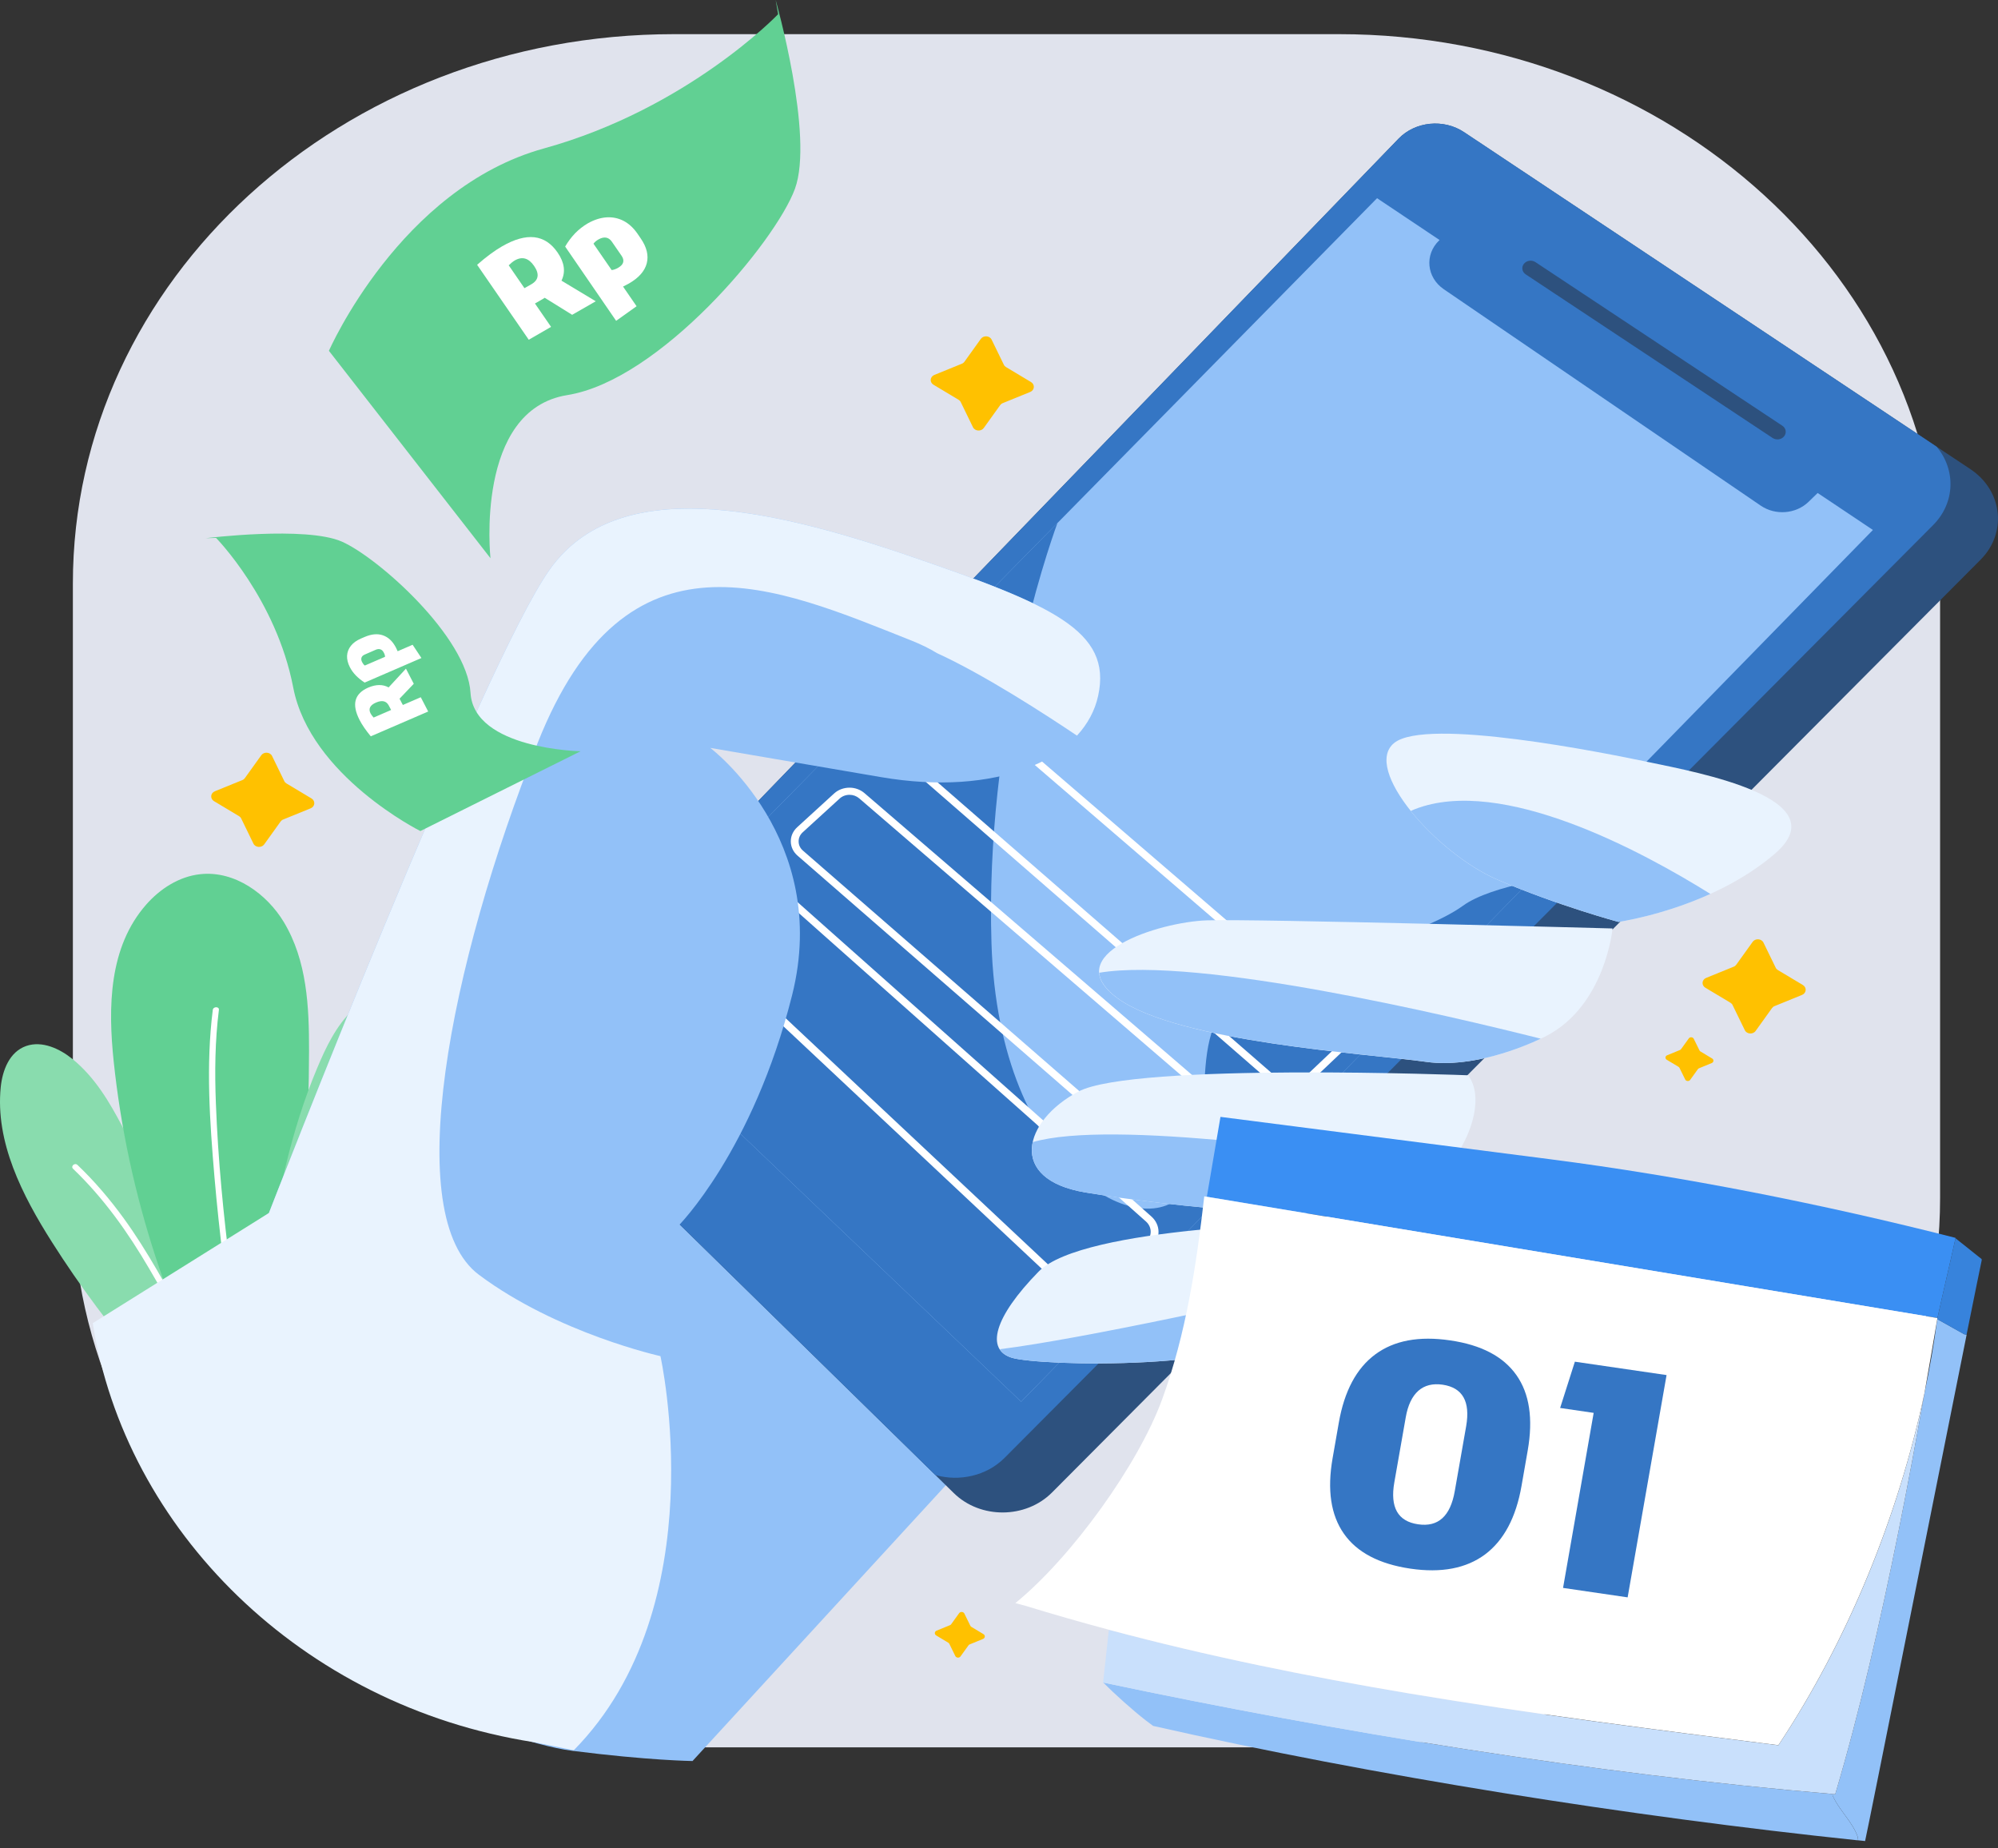 <svg width="120" height="111" viewBox="0 0 120 111" fill="none" xmlns="http://www.w3.org/2000/svg">
<rect x="0" y="0" width="120" height="111" fill="#333333" stroke="none"/>
<g clip-path="url(#clip0)">
<path d="M40.487 2.051H80.412C100.358 2.051 116.522 16.825 116.522 35.045V71.936C116.522 90.161 100.353 104.931 80.412 104.931H40.487C20.542 104.931 4.377 90.156 4.377 71.936V35.05C4.372 16.825 20.542 2.051 40.487 2.051Z" fill="#E0E3ED"/>
<path d="M15.553 89.039C10.829 84.941 6.407 79.771 3.14 74.622C1.321 71.762 -0.289 68.576 0.044 65.282C0.147 64.286 0.558 63.164 1.58 62.811C2.534 62.485 3.59 62.976 4.353 63.597C5.698 64.688 6.573 66.176 7.351 67.655C10.633 73.907 13.641 82.327 15.553 89.039Z" fill="#89DCAE"/>
<path d="M4.392 70.192C6.241 71.962 7.698 74.027 8.955 76.176C10.154 78.219 11.332 80.292 12.384 82.401C12.981 83.604 13.524 84.837 13.885 86.115C13.944 86.325 14.301 86.236 14.242 86.026C13.587 83.724 12.403 81.57 11.225 79.465C10.027 77.329 8.882 75.162 7.429 73.16C6.603 72.025 5.688 70.943 4.656 69.96C4.49 69.799 4.226 70.036 4.392 70.192Z" fill="white"/>
<path d="M14.287 86.554C10.212 79.488 7.664 71.686 6.828 63.735C6.485 60.473 6.534 56.88 8.779 54.324C9.596 53.394 10.736 52.634 12.032 52.496C14.11 52.272 16.033 53.694 17.045 55.369C18.444 57.693 18.566 60.46 18.561 63.11C18.547 71.815 17.539 80.521 15.558 89.038" fill="#61D093"/>
<path d="M15.553 89.038C15.23 81.222 15.974 71.453 19.045 64.15C19.578 62.881 20.185 61.599 21.212 60.62C22.058 59.811 23.291 59.23 24.489 59.449C25.541 59.641 26.377 60.419 26.837 61.303C27.918 63.364 27.238 65.804 26.431 67.967C23.902 74.764 20.175 83.228 15.553 89.038Z" fill="#89DCAE"/>
<path d="M15.338 86.335C14.277 79.676 13.22 72.99 12.966 66.256C12.893 64.383 12.912 62.506 13.147 60.647C13.176 60.433 12.805 60.433 12.78 60.647C12.359 63.981 12.599 67.368 12.883 70.707C13.171 74.063 13.607 77.406 14.101 80.74C14.379 82.639 14.683 84.534 14.981 86.429C15.015 86.639 15.372 86.549 15.338 86.335Z" fill="white"/>
<path d="M23.252 64.643C21.794 67.356 20.317 70.082 19.265 72.955C18.287 75.628 17.622 78.39 17.094 81.165C16.81 82.657 16.576 84.154 16.38 85.656C16.351 85.871 16.722 85.871 16.747 85.656C17.471 80.132 18.674 74.622 21.129 69.51C21.892 67.923 22.728 66.368 23.565 64.813C23.672 64.621 23.354 64.451 23.252 64.643Z" fill="white"/>
<path d="M34.359 105.137C29.762 104.551 17.955 99.354 13.206 94.107L45.227 57.315L69.491 75.382L41.593 105.753C41.588 105.753 38.952 105.722 34.359 105.137Z" fill="#92C1F8"/>
<path d="M32.642 65.52L57.283 89.661C58.882 91.23 61.607 91.212 63.186 89.626L118.953 33.612C120.562 31.998 120.279 29.465 118.347 28.177L87.925 7.933C86.702 7.12 85 7.29 83.998 8.326L32.584 61.498C31.468 62.651 31.493 64.394 32.642 65.52Z" fill="#2D517E"/>
<path d="M84.002 8.326C85.005 7.29 86.707 7.12 87.93 7.933L116.312 26.823C117.466 28.191 117.447 30.18 116.107 31.529L60.34 87.543C59.249 88.638 57.616 88.982 56.183 88.58L32.647 65.52C31.498 64.394 31.473 62.651 32.589 61.498L84.002 8.326Z" fill="#3576C4"/>
<path d="M112.487 31.825L61.328 84.174L35.675 59.693L82.706 11.902L112.487 31.825Z" fill="#92C1F8"/>
<path d="M63.905 31.005L64.037 30.947L63.901 31.01L63.905 31.005Z" fill="#3576C4"/>
<path d="M91.833 52.962L61.328 84.173L35.675 59.692L63.509 31.408C62.859 33.2 59.156 43.979 59.548 56.631C59.973 70.498 68.845 74.896 71.198 71.477C73.55 68.058 70.665 61.417 74.939 59.464C79.214 57.511 85.308 56.242 87.871 54.388C88.722 53.771 90.214 53.306 91.833 52.962Z" fill="#3576C4"/>
<path d="M57.009 41.803C57.224 41.803 57.43 41.879 57.586 42.014L80.393 61.632C80.559 61.775 80.652 61.967 80.657 62.173C80.662 62.379 80.579 62.575 80.422 62.723L78.124 64.903C77.962 65.055 77.747 65.14 77.517 65.14C77.302 65.14 77.096 65.064 76.94 64.93L54.212 45.155C54.045 45.012 53.952 44.816 53.952 44.61C53.947 44.4 54.035 44.203 54.197 44.056L56.417 42.027C56.574 41.884 56.784 41.803 57.009 41.803ZM57.009 41.379C56.677 41.379 56.339 41.495 56.085 41.727L53.864 43.756C53.346 44.23 53.356 45.003 53.889 45.464L76.617 65.239C76.871 65.458 77.194 65.569 77.517 65.569C77.859 65.569 78.202 65.449 78.456 65.203L80.755 63.022C81.259 62.544 81.239 61.78 80.711 61.324L57.904 41.705C57.65 41.486 57.332 41.379 57.009 41.379Z" fill="white"/>
<path d="M51.023 47.73C51.238 47.73 51.443 47.806 51.6 47.94L74.406 67.558C74.573 67.701 74.665 67.894 74.67 68.099C74.675 68.305 74.592 68.501 74.436 68.649L72.137 70.83C71.975 70.982 71.76 71.067 71.53 71.067C71.315 71.067 71.11 70.991 70.953 70.857L48.225 51.081C48.059 50.938 47.966 50.742 47.966 50.536C47.961 50.326 48.049 50.13 48.21 49.982L50.431 47.953C50.587 47.81 50.798 47.73 51.023 47.73ZM51.023 47.301C50.69 47.301 50.352 47.417 50.098 47.649L47.878 49.678C47.359 50.152 47.369 50.925 47.902 51.385L70.63 71.16C70.885 71.379 71.208 71.491 71.53 71.491C71.873 71.491 72.215 71.371 72.469 71.125L74.768 68.944C75.272 68.466 75.252 67.701 74.724 67.246L51.918 47.627C51.668 47.413 51.345 47.301 51.023 47.301Z" fill="white"/>
<path d="M45.819 53.257C46.063 53.257 46.298 53.342 46.474 53.498L68.826 73.353C69.198 73.684 69.207 74.229 68.845 74.569L65.847 77.389C65.666 77.559 65.427 77.648 65.172 77.648C64.918 77.648 64.678 77.554 64.497 77.389L42.732 56.966C42.375 56.631 42.375 56.103 42.732 55.764L45.139 53.511C45.325 53.35 45.564 53.257 45.819 53.257ZM45.819 52.832C45.452 52.832 45.085 52.962 44.811 53.221L42.405 55.473C41.872 55.974 41.872 56.769 42.405 57.27L64.17 77.693C64.443 77.952 64.81 78.082 65.177 78.082C65.544 78.082 65.911 77.952 66.185 77.693L69.183 74.873C69.726 74.363 69.711 73.55 69.153 73.054L46.802 53.199C46.528 52.953 46.176 52.832 45.819 52.832Z" fill="white"/>
<path d="M92.894 62.2C96.421 60.346 96.851 55.756 96.851 55.756C96.851 55.756 75.365 55.171 72.479 55.269C69.594 55.367 63.499 57.32 67.133 59.957C70.767 62.594 82.203 63.277 85.626 63.764C89.05 64.251 92.894 62.2 92.894 62.2Z" fill="#E9F3FE"/>
<path d="M88.174 64.573C88.174 64.573 68.082 63.791 64.766 65.552C61.455 67.308 60.492 70.826 65.192 71.608C69.897 72.39 81.439 73.757 84.643 71.996C87.852 70.24 89.456 66.236 88.174 64.573Z" fill="#E9F3FE"/>
<path d="M79.268 73.43C79.268 73.43 65.055 73.627 62.379 76.362C59.704 79.097 59.171 81.05 60.775 81.537C62.379 82.024 74.886 82.417 78.52 79.486C82.154 76.554 79.586 73.234 79.268 73.43Z" fill="#E9F3FE"/>
<path d="M52.92 46.669C46.078 45.498 42.659 44.913 42.659 44.913C42.659 44.913 49.927 50.383 47.575 59.759C45.222 69.135 40.732 73.626 40.732 73.626C40.732 73.626 26.196 84.173 22.347 90.814C20.831 93.428 19.583 96.31 18.625 98.849C11.934 94.241 7.366 87.337 6.148 79.574L16.15 72.844C16.15 72.844 28.974 39.836 33.038 34.169C37.103 28.503 46.078 30.46 54.627 33.388C63.177 36.319 66.811 37.879 65.955 41.785C65.104 45.691 59.758 47.84 52.92 46.669Z" fill="#92C1F8"/>
<path d="M86.712 17.367L105.753 30.367C106.633 30.966 107.865 30.867 108.619 30.139L109.621 29.165L87.103 13.787L86.438 14.435C85.548 15.289 85.68 16.661 86.712 17.367Z" fill="#3576C4"/>
<path d="M91.637 16.478L106.462 26.301C106.687 26.449 106.995 26.404 107.156 26.198C107.318 25.993 107.269 25.711 107.044 25.564L92.219 15.741C91.994 15.594 91.686 15.638 91.525 15.844C91.363 16.045 91.412 16.331 91.637 16.478Z" fill="#2D517E"/>
<path d="M97.203 55.362C97.203 55.362 102.759 54.58 106.608 51.259C110.458 47.939 101.903 46.375 99.125 45.789C96.347 45.204 85.656 43.054 83.733 44.618C81.811 46.182 86.296 51.259 89.93 52.823C93.564 54.387 97.203 55.362 97.203 55.362Z" fill="#E9F3FE"/>
<path d="M84.966 48.597C90.199 46.545 98.7 51.171 102.725 53.682C99.835 54.992 97.203 55.363 97.203 55.363C97.203 55.363 93.569 54.384 89.935 52.824C88.111 52.038 86.066 50.366 84.731 48.699C84.809 48.664 84.888 48.628 84.966 48.597Z" fill="#92C1F8"/>
<path d="M66.018 58.415C71.995 57.423 87.128 61.012 92.537 62.375C91.51 62.862 88.429 64.162 85.626 63.76C82.207 63.273 70.767 62.589 67.133 59.953C66.385 59.407 66.052 58.893 66.018 58.415Z" fill="#92C1F8"/>
<path d="M86.805 70.244C86.208 70.928 85.484 71.54 84.648 72C81.439 73.757 69.897 72.389 65.197 71.612C62.609 71.183 61.739 69.927 62.027 68.586C66.752 67.21 80.872 69.274 86.805 70.244Z" fill="#92C1F8"/>
<path d="M60.046 81.023C65.118 80.389 75.932 77.989 80.305 76.992C80.08 77.797 79.547 78.655 78.52 79.486C74.886 82.418 62.379 82.024 60.775 81.537C60.433 81.43 60.193 81.256 60.046 81.023Z" fill="#92C1F8"/>
<path d="M54.735 38.464C46.611 35.242 37.631 31.14 32.29 44.618C26.944 58.096 24.059 73.036 28.764 76.553C33.469 80.07 39.666 81.438 39.666 81.438C39.666 81.438 43.011 96.427 34.462 105.105L32.041 104.618C18.062 102.428 7.513 91.833 5.571 79.458L16.15 72.844C16.15 72.844 28.974 39.836 33.038 34.17C37.098 28.508 46.078 30.46 54.627 33.388C63.177 36.315 66.811 37.879 65.955 41.785C65.759 42.683 65.319 43.483 64.683 44.176C62.913 42.987 59.151 40.533 56.28 39.224C55.845 38.956 55.331 38.701 54.735 38.464Z" fill="#E9F3FE"/>
<path d="M46.733 0.854C46.733 0.854 41.299 6.529 32.662 8.916C24.024 11.302 19.755 21.067 19.755 21.067L29.458 33.522C29.458 33.522 28.495 24.619 34.071 23.726C39.641 22.832 46.572 14.524 47.741 11.347C48.91 8.169 46.587 0 46.587 0" fill="#61D093"/>
<path d="M28.656 15.902C29.204 15.419 29.703 15.053 30.153 14.794C30.896 14.365 31.542 14.186 32.094 14.248C32.647 14.311 33.112 14.615 33.489 15.165C33.904 15.768 33.978 16.326 33.723 16.854L35.782 18.092L34.364 18.905L32.716 17.882C32.652 17.926 32.549 17.989 32.403 18.069L32.129 18.226L33.097 19.629L31.757 20.402L28.656 15.902ZM31.909 17.073C32.354 16.818 32.408 16.452 32.08 15.973C31.752 15.495 31.366 15.384 30.921 15.638C30.808 15.701 30.686 15.804 30.554 15.933L31.498 17.305L31.909 17.073Z" fill="white"/>
<path d="M33.943 14.806C34.11 14.52 34.305 14.257 34.535 14.015C34.77 13.774 35.024 13.577 35.298 13.416C35.675 13.202 36.047 13.081 36.413 13.054C36.78 13.027 37.127 13.099 37.445 13.26C37.763 13.425 38.037 13.675 38.272 14.011L38.477 14.31C38.844 14.842 38.966 15.342 38.844 15.812C38.722 16.281 38.365 16.683 37.778 17.023C37.705 17.063 37.587 17.126 37.421 17.21L38.233 18.39L37.005 19.266L33.943 14.806ZM37.426 15.758C37.46 15.637 37.431 15.508 37.338 15.369L36.746 14.511C36.648 14.373 36.536 14.292 36.399 14.27C36.267 14.248 36.115 14.283 35.954 14.373C35.812 14.453 35.709 14.543 35.645 14.636L36.736 16.218C36.853 16.209 36.986 16.16 37.127 16.08C37.294 15.982 37.392 15.879 37.426 15.758Z" fill="white"/>
<path d="M12.976 32.302C12.976 32.302 16.59 35.976 17.612 41.289C18.635 46.603 25.247 49.906 25.247 49.906L34.868 45.115C34.868 45.115 28.461 44.99 28.26 41.611C28.059 38.233 22.689 33.469 20.523 32.521C18.351 31.578 12.36 32.32 12.36 32.32" fill="#61D093"/>
<path d="M22.269 44.217C21.97 43.855 21.745 43.528 21.599 43.242C21.354 42.769 21.276 42.366 21.364 42.045C21.452 41.723 21.706 41.468 22.122 41.289C22.582 41.093 22.988 41.088 23.34 41.281L24.381 40.154L24.851 41.062L23.995 41.96C24.02 42 24.059 42.067 24.103 42.161L24.196 42.335L25.272 41.87L25.717 42.728L22.269 44.217ZM23.354 42.375C23.208 42.094 22.953 42.031 22.587 42.188C22.22 42.344 22.112 42.568 22.259 42.849C22.298 42.921 22.357 43.001 22.44 43.09L23.491 42.635L23.354 42.375Z" fill="white"/>
<path d="M21.902 40.99C21.711 40.869 21.54 40.73 21.383 40.574C21.232 40.418 21.109 40.252 21.017 40.074C20.894 39.832 20.835 39.604 20.845 39.381C20.855 39.162 20.933 38.961 21.075 38.782C21.217 38.603 21.418 38.46 21.672 38.349L21.902 38.25C22.308 38.076 22.674 38.04 22.997 38.152C23.32 38.264 23.579 38.505 23.775 38.88C23.799 38.925 23.834 39.001 23.883 39.108L24.782 38.719L25.311 39.515L21.902 40.99ZM22.851 38.996C22.767 38.965 22.674 38.974 22.567 39.019L21.912 39.305C21.804 39.349 21.74 39.412 21.711 39.492C21.686 39.569 21.696 39.662 21.75 39.765C21.799 39.859 21.853 39.926 21.912 39.966L23.125 39.443C23.125 39.372 23.105 39.291 23.056 39.202C23.002 39.09 22.934 39.023 22.851 38.996Z" fill="white"/>
<path d="M118.117 80.147C116.268 89.349 112.258 109.495 112.018 110.558C111.861 110.545 111.71 110.527 111.553 110.509L111.578 110.317C111.27 109.401 110.438 108.695 110.057 107.801L110.061 107.729C110.115 107.734 110.169 107.738 110.223 107.743C111.671 102.885 112.928 97.41 114.023 91.967C114.586 89.161 115.109 86.368 115.583 83.664C115.901 82.171 116.156 80.688 116.351 79.217C116.351 79.217 116.351 79.217 116.351 79.213C116.894 79.517 117.432 79.821 117.97 80.12L118.117 80.147Z" fill="#92C1F8"/>
<path d="M116.361 79.153C116.361 79.149 116.361 79.144 116.366 79.14C116.708 77.58 117.105 75.927 117.447 74.367H117.457C117.975 74.778 118.498 75.194 119.017 75.61L119.022 75.677C118.958 75.967 118.616 77.656 118.112 80.15L117.97 80.128C117.427 79.824 116.889 79.52 116.351 79.221C116.351 79.212 116.356 79.198 116.356 79.189C116.361 79.171 116.361 79.162 116.361 79.153Z" fill="#3783DC"/>
<path d="M111.578 110.321L111.553 110.513C97.898 109.079 82.555 106.657 69.256 103.644L68.816 103.314C68.053 102.724 66.928 101.714 66.258 101.039C80.422 104.024 95.584 106.509 110.066 107.734L110.061 107.805C110.438 108.699 111.27 109.4 111.578 110.321Z" fill="#92C1F8"/>
<path d="M115.583 83.668C115.109 86.367 114.586 89.165 114.023 91.971C112.928 97.415 111.671 102.889 110.223 107.747C110.169 107.742 110.115 107.738 110.061 107.733C95.579 106.509 80.422 104.024 66.253 101.039C66.365 100.02 66.478 98.996 66.586 97.982L66.62 97.879C72.543 99.461 78.569 100.677 84.648 101.7C91.989 102.934 99.409 103.872 106.809 104.806C110.976 98.545 114.018 91.042 115.583 83.668Z" fill="#C9E0FC"/>
<path d="M116.366 79.136C116.366 79.141 116.366 79.145 116.361 79.15H116.351L72.484 71.865L73.301 67.07C79.899 67.919 86.492 68.764 93.09 69.613C101.126 70.645 109.631 72.344 117.452 74.337C117.452 74.346 117.447 74.355 117.447 74.364C117.104 75.928 116.708 77.577 116.366 79.136Z" fill="#3A8FF3"/>
<path d="M116.351 79.213C116.107 80.656 115.852 82.149 115.583 83.664C114.013 91.042 110.971 98.541 106.809 104.802C99.414 103.868 91.994 102.925 84.648 101.696C78.569 100.677 72.538 99.457 66.62 97.875C64.933 97.424 63.255 96.941 61.587 96.432L60.981 96.271C64.365 93.518 68.376 87.941 69.804 84.017C71.237 80.089 71.858 75.96 72.328 71.844L116.351 79.15H116.361C116.361 79.159 116.356 79.173 116.356 79.182C116.356 79.186 116.356 79.191 116.351 79.195C116.356 79.204 116.356 79.209 116.351 79.213Z" fill="white"/>
<path d="M80.716 92.104C79.928 90.982 79.703 89.472 80.036 87.568L80.408 85.441C80.74 83.537 81.469 82.17 82.599 81.334C83.729 80.498 85.225 80.217 87.103 80.494C88.967 80.766 90.287 81.459 91.075 82.576C91.862 83.689 92.087 85.2 91.755 87.103L91.383 89.231C91.05 91.134 90.317 92.506 89.192 93.347C88.062 94.187 86.565 94.473 84.707 94.2C82.834 93.923 81.503 93.226 80.716 92.104ZM87.372 89.552L88.057 85.651C88.316 84.163 87.847 83.332 86.644 83.153C86.047 83.068 85.563 83.189 85.186 83.519C84.809 83.854 84.555 84.386 84.428 85.119L83.743 89.02C83.479 90.522 83.958 91.362 85.171 91.537C86.375 91.715 87.108 91.054 87.372 89.552Z" fill="#3576C4"/>
<path d="M95.716 84.846L93.701 84.551L94.587 81.772L100.094 82.576L97.756 95.925L93.877 95.357L95.716 84.846Z" fill="#3576C4"/>
<path d="M56.065 23.104L57.572 24.006C57.63 24.042 57.679 24.091 57.704 24.15L58.437 25.656C58.555 25.897 58.922 25.924 59.083 25.705L60.071 24.328C60.11 24.275 60.164 24.23 60.227 24.208L61.876 23.537C62.14 23.43 62.169 23.095 61.929 22.947L60.423 22.045C60.364 22.009 60.316 21.96 60.291 21.902L59.557 20.396C59.44 20.154 59.073 20.128 58.912 20.346L57.924 21.723C57.885 21.776 57.831 21.821 57.767 21.844L56.119 22.514C55.85 22.626 55.821 22.956 56.065 23.104Z" fill="#FFC100"/>
<path d="M102.422 59.313L103.928 60.215C103.987 60.251 104.036 60.3 104.06 60.358L104.794 61.865C104.911 62.106 105.278 62.133 105.44 61.914L106.428 60.537C106.467 60.484 106.52 60.439 106.584 60.417L108.232 59.746C108.496 59.639 108.526 59.304 108.286 59.156L106.78 58.254C106.721 58.218 106.672 58.169 106.648 58.111L105.914 56.605C105.797 56.363 105.43 56.337 105.268 56.556L104.28 57.932C104.241 57.986 104.187 58.03 104.124 58.053L102.476 58.723C102.207 58.83 102.177 59.165 102.422 59.313Z" fill="#FFC100"/>
<path d="M12.848 48.108L14.355 49.01C14.414 49.046 14.463 49.095 14.487 49.154L15.221 50.66C15.338 50.901 15.705 50.928 15.866 50.709L16.854 49.332C16.893 49.279 16.947 49.234 17.011 49.212L18.659 48.541C18.923 48.434 18.953 48.099 18.713 47.951L17.206 47.049C17.148 47.013 17.099 46.964 17.074 46.906L16.341 45.4C16.223 45.158 15.857 45.131 15.695 45.35L14.707 46.727C14.668 46.78 14.614 46.825 14.551 46.847L12.902 47.518C12.638 47.625 12.609 47.96 12.848 48.108Z" fill="#FFC100"/>
<path d="M100.108 63.642L100.808 64.062C100.837 64.079 100.857 64.102 100.871 64.129L101.214 64.826C101.268 64.938 101.439 64.951 101.512 64.848L101.972 64.209C101.991 64.182 102.016 64.164 102.045 64.151L102.808 63.838C102.93 63.789 102.945 63.633 102.833 63.566L102.133 63.145C102.104 63.128 102.084 63.105 102.07 63.078L101.727 62.381C101.673 62.27 101.502 62.256 101.429 62.359L100.969 62.998C100.95 63.025 100.925 63.043 100.896 63.056L100.133 63.369C100.006 63.418 99.991 63.574 100.108 63.642Z" fill="#FFC100"/>
<path d="M56.227 98.21L56.955 98.648C56.985 98.666 57.004 98.688 57.019 98.72L57.376 99.448C57.435 99.564 57.611 99.578 57.689 99.47L58.168 98.805C58.188 98.778 58.212 98.76 58.247 98.746L59.044 98.42C59.171 98.367 59.186 98.206 59.068 98.134L58.34 97.696C58.31 97.678 58.291 97.656 58.276 97.625L57.919 96.896C57.86 96.78 57.684 96.767 57.606 96.874L57.127 97.54C57.107 97.567 57.083 97.585 57.048 97.598L56.251 97.924C56.124 97.978 56.109 98.139 56.227 98.21Z" fill="#FFC100"/>
</g>
<defs>
<clipPath id="clip0">
<rect width="120" height="110.557" fill="white"/>
</clipPath>
</defs>
</svg>
